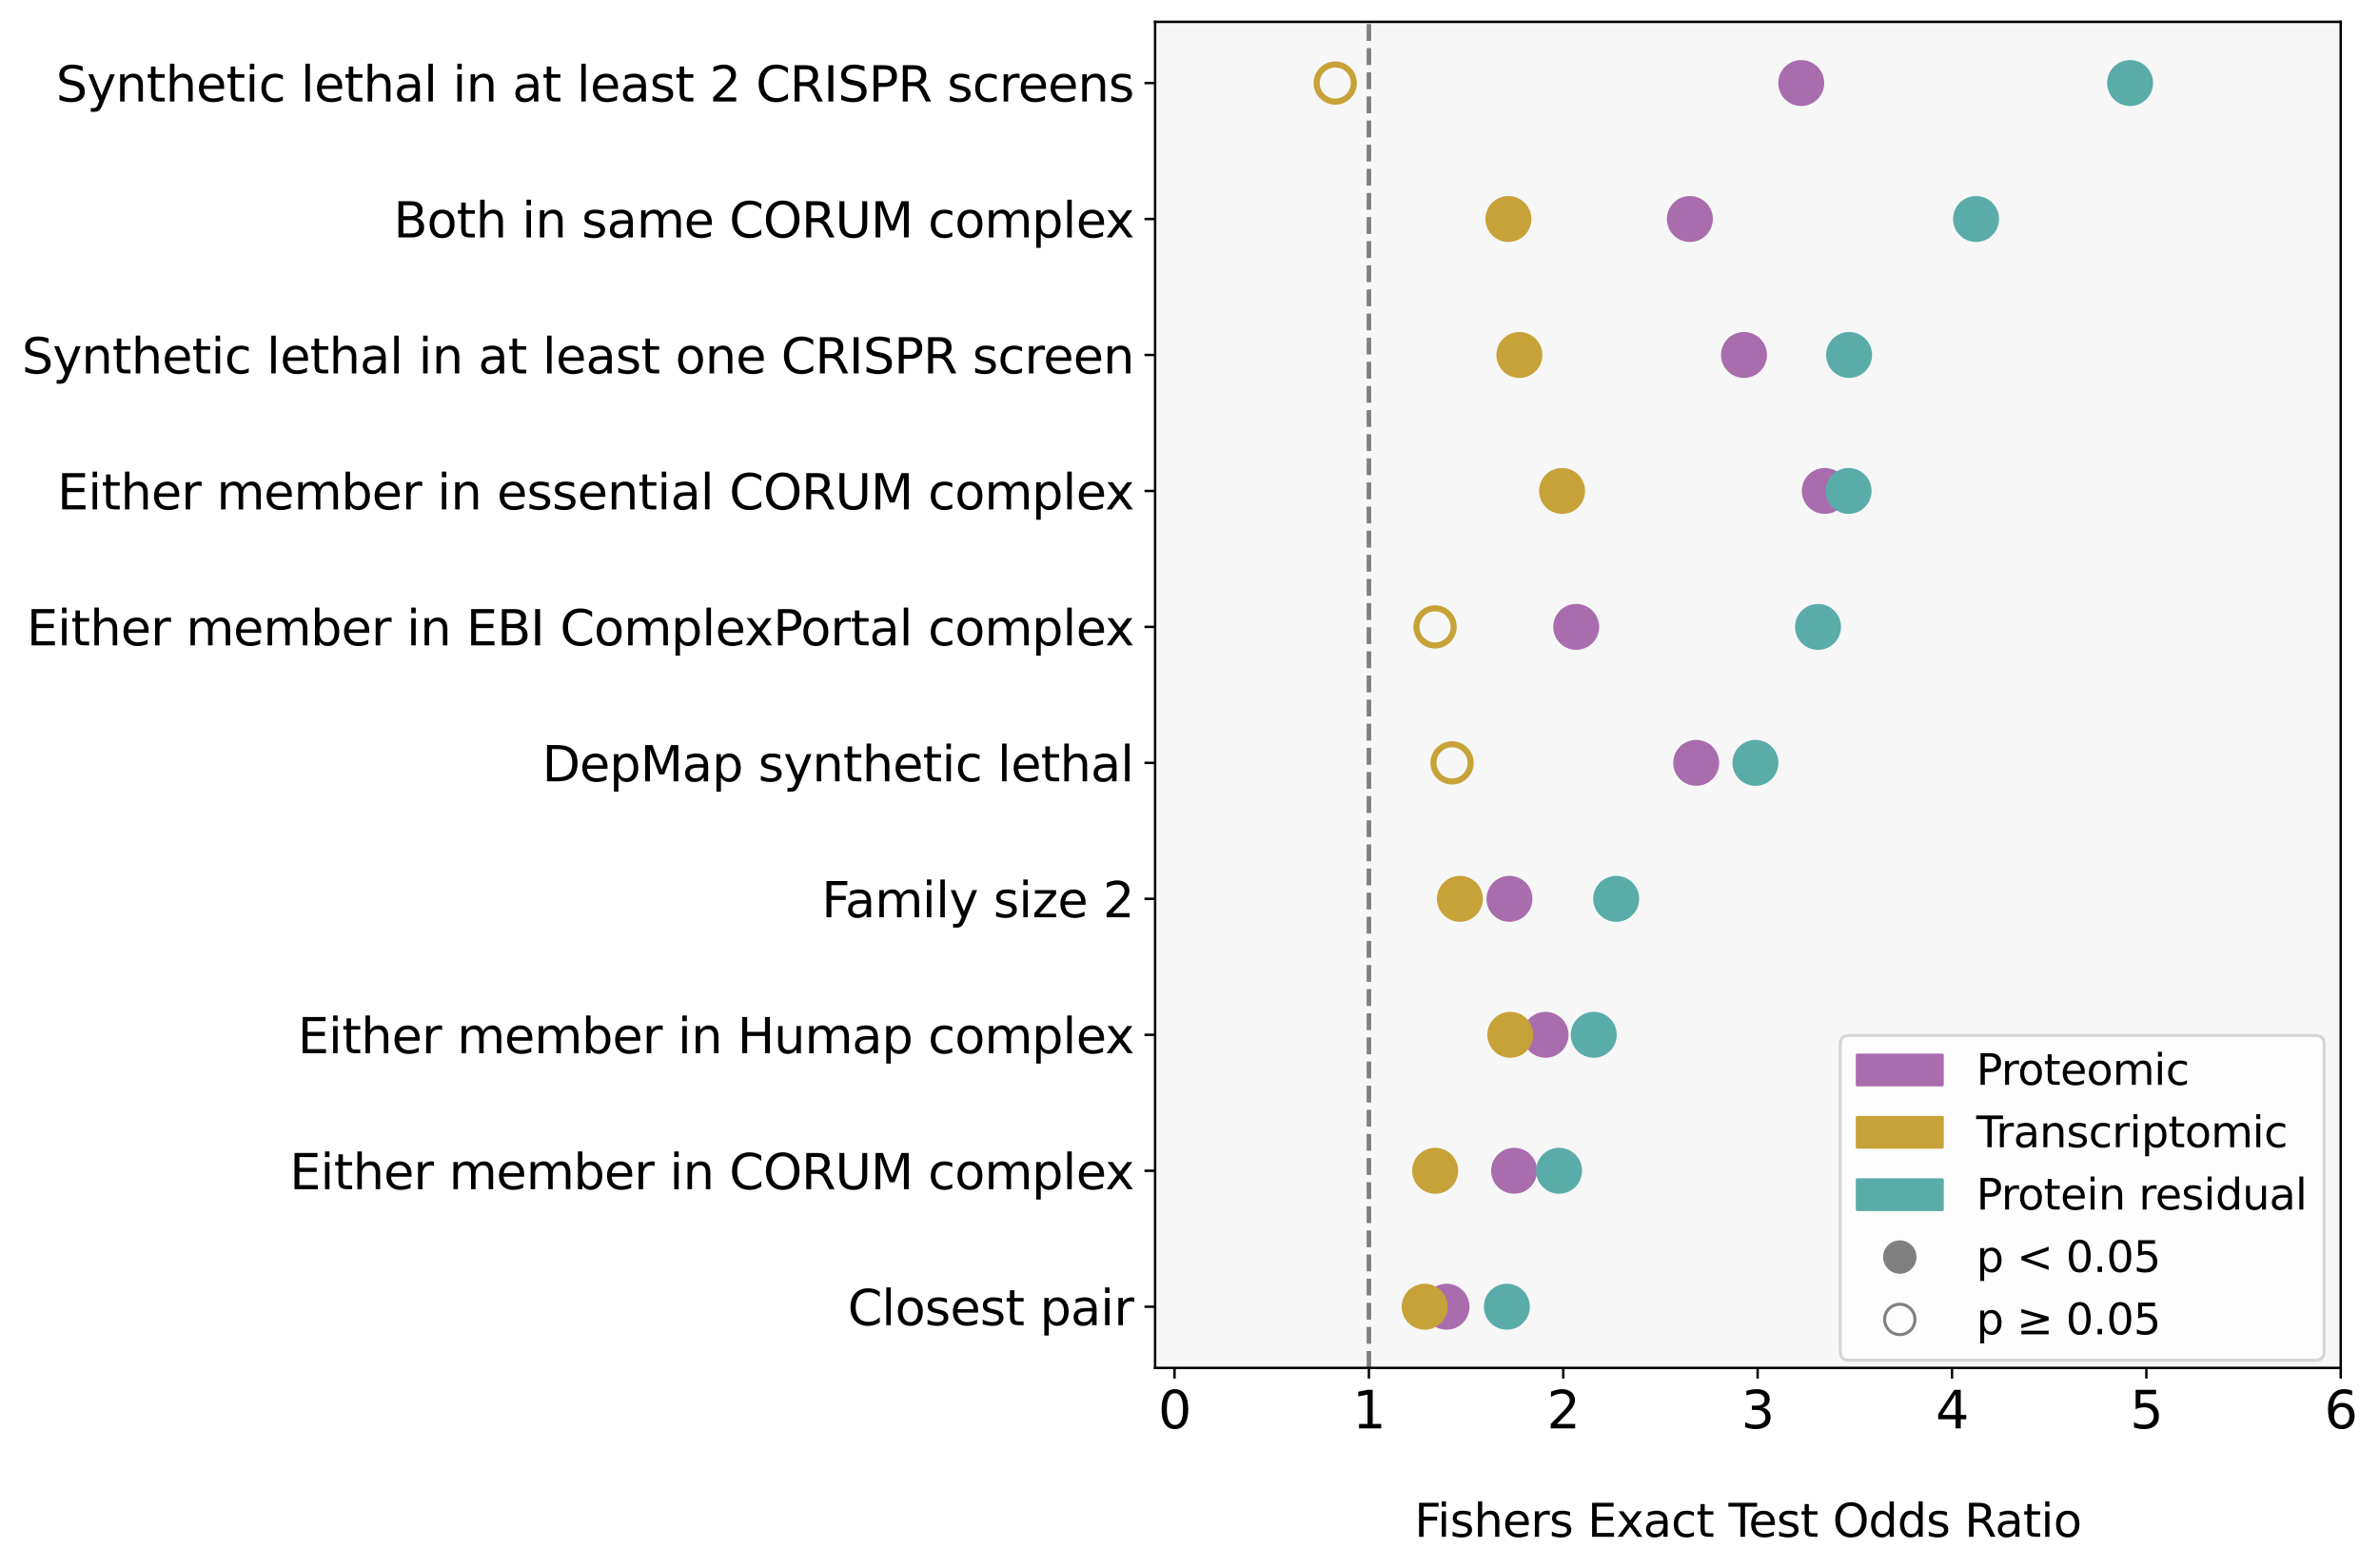 <?xml version="1.0" encoding="utf-8" standalone="no"?>
<!DOCTYPE svg PUBLIC "-//W3C//DTD SVG 1.1//EN"
  "http://www.w3.org/Graphics/SVG/1.1/DTD/svg11.dtd">
<svg xmlns:xlink="http://www.w3.org/1999/xlink" width="783.748pt" height="516.687pt" viewBox="0 0 783.748 516.687" xmlns="http://www.w3.org/2000/svg" version="1.1">
 <defs>
  <style type="text/css">*{stroke-linejoin: round; stroke-linecap: butt}</style>
 </defs>
 <g id="figure_1">
  <g id="patch_1">
   <path d="M 0 516.687 
L 783.748 516.687 
L 783.748 0 
L 0 0 
z
" style="fill: #ffffff"/>
  </g>
  <g id="axes_1">
   <g id="patch_2">
    <path d="M 380.54 450.72 
L 771.14 450.72 
L 771.14 7.2 
L 380.54 7.2 
z
" style="fill: #f7f7f7"/>
   </g>
   <g id="PathCollection_1"/>
   <g id="PathCollection_2">
    <defs>
     <path id="C0_0_5a45c4912d" d="M 0 6.124 
C 1.624 6.124 3.182 5.478 4.33 4.33 
C 5.478 3.182 6.124 1.624 6.124 -0 
C 6.124 -1.624 5.478 -3.182 4.33 -4.33 
C 3.182 -5.478 1.624 -6.124 0 -6.124 
C -1.624 -6.124 -3.182 -5.478 -4.33 -4.33 
C -5.478 -3.182 -6.124 -1.624 -6.124 0 
C -6.124 1.624 -5.478 3.182 -4.33 4.33 
C -3.182 5.478 -1.624 6.124 0 6.124 
z
"/>
    </defs>
    <g clip-path="url(#p6ce3431bc9)">
     <use xlink:href="#C0_0_5a45c4912d" x="478.372" y="251.36" style="fill: none; stroke: #c7a238; stroke-width: 2"/>
    </g>
    <g clip-path="url(#p6ce3431bc9)">
     <use xlink:href="#C0_0_5a45c4912d" x="472.769" y="206.56" style="fill: none; stroke: #c7a238; stroke-width: 2"/>
    </g>
    <g clip-path="url(#p6ce3431bc9)">
     <use xlink:href="#C0_0_5a45c4912d" x="439.894" y="27.36" style="fill: none; stroke: #c7a238; stroke-width: 2"/>
    </g>
   </g>
   <g id="PathCollection_3"/>
   <g id="matplotlib.axis_1">
    <g id="xtick_1">
     <g id="line2d_1">
      <defs>
       <path id="md5cf642de1" d="M 0 0 
L 0 3.5 
" style="stroke: #000000; stroke-width: 0.8"/>
      </defs>
      <g>
       <use xlink:href="#md5cf642de1" x="386.943" y="450.72" style="stroke: #000000; stroke-width: 0.8"/>
      </g>
     </g>
     <g id="text_1">
      <!-- 0 -->
      <g transform="translate(381.535 470.637) scale(0.17 -0.17)">
       <defs>
        <path id="DejaVuSans-30" d="M 2034 4250 
Q 1547 4250 1301 3770 
Q 1056 3291 1056 2328 
Q 1056 1369 1301 889 
Q 1547 409 2034 409 
Q 2525 409 2770 889 
Q 3016 1369 3016 2328 
Q 3016 3291 2770 3770 
Q 2525 4250 2034 4250 
z
M 2034 4750 
Q 2819 4750 3233 4129 
Q 3647 3509 3647 2328 
Q 3647 1150 3233 529 
Q 2819 -91 2034 -91 
Q 1250 -91 836 529 
Q 422 1150 422 2328 
Q 422 3509 836 4129 
Q 1250 4750 2034 4750 
z
" transform="scale(0.016)"/>
       </defs>
       <use xlink:href="#DejaVuSans-30"/>
      </g>
     </g>
    </g>
    <g id="xtick_2">
     <g id="line2d_2">
      <g>
       <use xlink:href="#md5cf642de1" x="450.976" y="450.72" style="stroke: #000000; stroke-width: 0.8"/>
      </g>
     </g>
     <g id="text_2">
      <!-- 1 -->
      <g transform="translate(445.568 470.637) scale(0.17 -0.17)">
       <defs>
        <path id="DejaVuSans-31" d="M 794 531 
L 1825 531 
L 1825 4091 
L 703 3866 
L 703 4441 
L 1819 4666 
L 2450 4666 
L 2450 531 
L 3481 531 
L 3481 0 
L 794 0 
L 794 531 
z
" transform="scale(0.016)"/>
       </defs>
       <use xlink:href="#DejaVuSans-31"/>
      </g>
     </g>
    </g>
    <g id="xtick_3">
     <g id="line2d_3">
      <g>
       <use xlink:href="#md5cf642de1" x="515.009" y="450.72" style="stroke: #000000; stroke-width: 0.8"/>
      </g>
     </g>
     <g id="text_3">
      <!-- 2 -->
      <g transform="translate(509.601 470.637) scale(0.17 -0.17)">
       <defs>
        <path id="DejaVuSans-32" d="M 1228 531 
L 3431 531 
L 3431 0 
L 469 0 
L 469 531 
Q 828 903 1448 1529 
Q 2069 2156 2228 2338 
Q 2531 2678 2651 2914 
Q 2772 3150 2772 3378 
Q 2772 3750 2511 3984 
Q 2250 4219 1831 4219 
Q 1534 4219 1204 4116 
Q 875 4013 500 3803 
L 500 4441 
Q 881 4594 1212 4672 
Q 1544 4750 1819 4750 
Q 2544 4750 2975 4387 
Q 3406 4025 3406 3419 
Q 3406 3131 3298 2873 
Q 3191 2616 2906 2266 
Q 2828 2175 2409 1742 
Q 1991 1309 1228 531 
z
" transform="scale(0.016)"/>
       </defs>
       <use xlink:href="#DejaVuSans-32"/>
      </g>
     </g>
    </g>
    <g id="xtick_4">
     <g id="line2d_4">
      <g>
       <use xlink:href="#md5cf642de1" x="579.042" y="450.72" style="stroke: #000000; stroke-width: 0.8"/>
      </g>
     </g>
     <g id="text_4">
      <!-- 3 -->
      <g transform="translate(573.634 470.637) scale(0.17 -0.17)">
       <defs>
        <path id="DejaVuSans-33" d="M 2597 2516 
Q 3050 2419 3304 2112 
Q 3559 1806 3559 1356 
Q 3559 666 3084 287 
Q 2609 -91 1734 -91 
Q 1441 -91 1130 -33 
Q 819 25 488 141 
L 488 750 
Q 750 597 1062 519 
Q 1375 441 1716 441 
Q 2309 441 2620 675 
Q 2931 909 2931 1356 
Q 2931 1769 2642 2001 
Q 2353 2234 1838 2234 
L 1294 2234 
L 1294 2753 
L 1863 2753 
Q 2328 2753 2575 2939 
Q 2822 3125 2822 3475 
Q 2822 3834 2567 4026 
Q 2313 4219 1838 4219 
Q 1578 4219 1281 4162 
Q 984 4106 628 3988 
L 628 4550 
Q 988 4650 1302 4700 
Q 1616 4750 1894 4750 
Q 2613 4750 3031 4423 
Q 3450 4097 3450 3541 
Q 3450 3153 3228 2886 
Q 3006 2619 2597 2516 
z
" transform="scale(0.016)"/>
       </defs>
       <use xlink:href="#DejaVuSans-33"/>
      </g>
     </g>
    </g>
    <g id="xtick_5">
     <g id="line2d_5">
      <g>
       <use xlink:href="#md5cf642de1" x="643.074" y="450.72" style="stroke: #000000; stroke-width: 0.8"/>
      </g>
     </g>
     <g id="text_5">
      <!-- 4 -->
      <g transform="translate(637.666 470.637) scale(0.17 -0.17)">
       <defs>
        <path id="DejaVuSans-34" d="M 2419 4116 
L 825 1625 
L 2419 1625 
L 2419 4116 
z
M 2253 4666 
L 3047 4666 
L 3047 1625 
L 3713 1625 
L 3713 1100 
L 3047 1100 
L 3047 0 
L 2419 0 
L 2419 1100 
L 313 1100 
L 313 1709 
L 2253 4666 
z
" transform="scale(0.016)"/>
       </defs>
       <use xlink:href="#DejaVuSans-34"/>
      </g>
     </g>
    </g>
    <g id="xtick_6">
     <g id="line2d_6">
      <g>
       <use xlink:href="#md5cf642de1" x="707.107" y="450.72" style="stroke: #000000; stroke-width: 0.8"/>
      </g>
     </g>
     <g id="text_6">
      <!-- 5 -->
      <g transform="translate(701.699 470.637) scale(0.17 -0.17)">
       <defs>
        <path id="DejaVuSans-35" d="M 691 4666 
L 3169 4666 
L 3169 4134 
L 1269 4134 
L 1269 2991 
Q 1406 3038 1543 3061 
Q 1681 3084 1819 3084 
Q 2600 3084 3056 2656 
Q 3513 2228 3513 1497 
Q 3513 744 3044 326 
Q 2575 -91 1722 -91 
Q 1428 -91 1123 -41 
Q 819 9 494 109 
L 494 744 
Q 775 591 1075 516 
Q 1375 441 1709 441 
Q 2250 441 2565 725 
Q 2881 1009 2881 1497 
Q 2881 1984 2565 2268 
Q 2250 2553 1709 2553 
Q 1456 2553 1204 2497 
Q 953 2441 691 2322 
L 691 4666 
z
" transform="scale(0.016)"/>
       </defs>
       <use xlink:href="#DejaVuSans-35"/>
      </g>
     </g>
    </g>
    <g id="xtick_7">
     <g id="line2d_7">
      <g>
       <use xlink:href="#md5cf642de1" x="771.14" y="450.72" style="stroke: #000000; stroke-width: 0.8"/>
      </g>
     </g>
     <g id="text_7">
      <!-- 6 -->
      <g transform="translate(765.732 470.637) scale(0.17 -0.17)">
       <defs>
        <path id="DejaVuSans-36" d="M 2113 2584 
Q 1688 2584 1439 2293 
Q 1191 2003 1191 1497 
Q 1191 994 1439 701 
Q 1688 409 2113 409 
Q 2538 409 2786 701 
Q 3034 994 3034 1497 
Q 3034 2003 2786 2293 
Q 2538 2584 2113 2584 
z
M 3366 4563 
L 3366 3988 
Q 3128 4100 2886 4159 
Q 2644 4219 2406 4219 
Q 1781 4219 1451 3797 
Q 1122 3375 1075 2522 
Q 1259 2794 1537 2939 
Q 1816 3084 2150 3084 
Q 2853 3084 3261 2657 
Q 3669 2231 3669 1497 
Q 3669 778 3244 343 
Q 2819 -91 2113 -91 
Q 1303 -91 875 529 
Q 447 1150 447 2328 
Q 447 3434 972 4092 
Q 1497 4750 2381 4750 
Q 2619 4750 2861 4703 
Q 3103 4656 3366 4563 
z
" transform="scale(0.016)"/>
       </defs>
       <use xlink:href="#DejaVuSans-36"/>
      </g>
     </g>
    </g>
    <g id="text_8">
     <!--  -->
     <g transform="translate(575.84 489.57) scale(0.15 -0.15)"/>
     <!-- Fishers Exact Test Odds Ratio -->
     <g transform="translate(465.995 506.367) scale(0.15 -0.15)">
      <defs>
       <path id="DejaVuSans-46" d="M 628 4666 
L 3309 4666 
L 3309 4134 
L 1259 4134 
L 1259 2759 
L 3109 2759 
L 3109 2228 
L 1259 2228 
L 1259 0 
L 628 0 
L 628 4666 
z
" transform="scale(0.016)"/>
       <path id="DejaVuSans-69" d="M 603 3500 
L 1178 3500 
L 1178 0 
L 603 0 
L 603 3500 
z
M 603 4863 
L 1178 4863 
L 1178 4134 
L 603 4134 
L 603 4863 
z
" transform="scale(0.016)"/>
       <path id="DejaVuSans-73" d="M 2834 3397 
L 2834 2853 
Q 2591 2978 2328 3040 
Q 2066 3103 1784 3103 
Q 1356 3103 1142 2972 
Q 928 2841 928 2578 
Q 928 2378 1081 2264 
Q 1234 2150 1697 2047 
L 1894 2003 
Q 2506 1872 2764 1633 
Q 3022 1394 3022 966 
Q 3022 478 2636 193 
Q 2250 -91 1575 -91 
Q 1294 -91 989 -36 
Q 684 19 347 128 
L 347 722 
Q 666 556 975 473 
Q 1284 391 1588 391 
Q 1994 391 2212 530 
Q 2431 669 2431 922 
Q 2431 1156 2273 1281 
Q 2116 1406 1581 1522 
L 1381 1569 
Q 847 1681 609 1914 
Q 372 2147 372 2553 
Q 372 3047 722 3315 
Q 1072 3584 1716 3584 
Q 2034 3584 2315 3537 
Q 2597 3491 2834 3397 
z
" transform="scale(0.016)"/>
       <path id="DejaVuSans-68" d="M 3513 2113 
L 3513 0 
L 2938 0 
L 2938 2094 
Q 2938 2591 2744 2837 
Q 2550 3084 2163 3084 
Q 1697 3084 1428 2787 
Q 1159 2491 1159 1978 
L 1159 0 
L 581 0 
L 581 4863 
L 1159 4863 
L 1159 2956 
Q 1366 3272 1645 3428 
Q 1925 3584 2291 3584 
Q 2894 3584 3203 3211 
Q 3513 2838 3513 2113 
z
" transform="scale(0.016)"/>
       <path id="DejaVuSans-65" d="M 3597 1894 
L 3597 1613 
L 953 1613 
Q 991 1019 1311 708 
Q 1631 397 2203 397 
Q 2534 397 2845 478 
Q 3156 559 3463 722 
L 3463 178 
Q 3153 47 2828 -22 
Q 2503 -91 2169 -91 
Q 1331 -91 842 396 
Q 353 884 353 1716 
Q 353 2575 817 3079 
Q 1281 3584 2069 3584 
Q 2775 3584 3186 3129 
Q 3597 2675 3597 1894 
z
M 3022 2063 
Q 3016 2534 2758 2815 
Q 2500 3097 2075 3097 
Q 1594 3097 1305 2825 
Q 1016 2553 972 2059 
L 3022 2063 
z
" transform="scale(0.016)"/>
       <path id="DejaVuSans-72" d="M 2631 2963 
Q 2534 3019 2420 3045 
Q 2306 3072 2169 3072 
Q 1681 3072 1420 2755 
Q 1159 2438 1159 1844 
L 1159 0 
L 581 0 
L 581 3500 
L 1159 3500 
L 1159 2956 
Q 1341 3275 1631 3429 
Q 1922 3584 2338 3584 
Q 2397 3584 2469 3576 
Q 2541 3569 2628 3553 
L 2631 2963 
z
" transform="scale(0.016)"/>
       <path id="DejaVuSans-20" transform="scale(0.016)"/>
       <path id="DejaVuSans-45" d="M 628 4666 
L 3578 4666 
L 3578 4134 
L 1259 4134 
L 1259 2753 
L 3481 2753 
L 3481 2222 
L 1259 2222 
L 1259 531 
L 3634 531 
L 3634 0 
L 628 0 
L 628 4666 
z
" transform="scale(0.016)"/>
       <path id="DejaVuSans-78" d="M 3513 3500 
L 2247 1797 
L 3578 0 
L 2900 0 
L 1881 1375 
L 863 0 
L 184 0 
L 1544 1831 
L 300 3500 
L 978 3500 
L 1906 2253 
L 2834 3500 
L 3513 3500 
z
" transform="scale(0.016)"/>
       <path id="DejaVuSans-61" d="M 2194 1759 
Q 1497 1759 1228 1600 
Q 959 1441 959 1056 
Q 959 750 1161 570 
Q 1363 391 1709 391 
Q 2188 391 2477 730 
Q 2766 1069 2766 1631 
L 2766 1759 
L 2194 1759 
z
M 3341 1997 
L 3341 0 
L 2766 0 
L 2766 531 
Q 2569 213 2275 61 
Q 1981 -91 1556 -91 
Q 1019 -91 701 211 
Q 384 513 384 1019 
Q 384 1609 779 1909 
Q 1175 2209 1959 2209 
L 2766 2209 
L 2766 2266 
Q 2766 2663 2505 2880 
Q 2244 3097 1772 3097 
Q 1472 3097 1187 3025 
Q 903 2953 641 2809 
L 641 3341 
Q 956 3463 1253 3523 
Q 1550 3584 1831 3584 
Q 2591 3584 2966 3190 
Q 3341 2797 3341 1997 
z
" transform="scale(0.016)"/>
       <path id="DejaVuSans-63" d="M 3122 3366 
L 3122 2828 
Q 2878 2963 2633 3030 
Q 2388 3097 2138 3097 
Q 1578 3097 1268 2742 
Q 959 2388 959 1747 
Q 959 1106 1268 751 
Q 1578 397 2138 397 
Q 2388 397 2633 464 
Q 2878 531 3122 666 
L 3122 134 
Q 2881 22 2623 -34 
Q 2366 -91 2075 -91 
Q 1284 -91 818 406 
Q 353 903 353 1747 
Q 353 2603 823 3093 
Q 1294 3584 2113 3584 
Q 2378 3584 2631 3529 
Q 2884 3475 3122 3366 
z
" transform="scale(0.016)"/>
       <path id="DejaVuSans-74" d="M 1172 4494 
L 1172 3500 
L 2356 3500 
L 2356 3053 
L 1172 3053 
L 1172 1153 
Q 1172 725 1289 603 
Q 1406 481 1766 481 
L 2356 481 
L 2356 0 
L 1766 0 
Q 1100 0 847 248 
Q 594 497 594 1153 
L 594 3053 
L 172 3053 
L 172 3500 
L 594 3500 
L 594 4494 
L 1172 4494 
z
" transform="scale(0.016)"/>
       <path id="DejaVuSans-54" d="M -19 4666 
L 3928 4666 
L 3928 4134 
L 2272 4134 
L 2272 0 
L 1638 0 
L 1638 4134 
L -19 4134 
L -19 4666 
z
" transform="scale(0.016)"/>
       <path id="DejaVuSans-4f" d="M 2522 4238 
Q 1834 4238 1429 3725 
Q 1025 3213 1025 2328 
Q 1025 1447 1429 934 
Q 1834 422 2522 422 
Q 3209 422 3611 934 
Q 4013 1447 4013 2328 
Q 4013 3213 3611 3725 
Q 3209 4238 2522 4238 
z
M 2522 4750 
Q 3503 4750 4090 4092 
Q 4678 3434 4678 2328 
Q 4678 1225 4090 567 
Q 3503 -91 2522 -91 
Q 1538 -91 948 565 
Q 359 1222 359 2328 
Q 359 3434 948 4092 
Q 1538 4750 2522 4750 
z
" transform="scale(0.016)"/>
       <path id="DejaVuSans-64" d="M 2906 2969 
L 2906 4863 
L 3481 4863 
L 3481 0 
L 2906 0 
L 2906 525 
Q 2725 213 2448 61 
Q 2172 -91 1784 -91 
Q 1150 -91 751 415 
Q 353 922 353 1747 
Q 353 2572 751 3078 
Q 1150 3584 1784 3584 
Q 2172 3584 2448 3432 
Q 2725 3281 2906 2969 
z
M 947 1747 
Q 947 1113 1208 752 
Q 1469 391 1925 391 
Q 2381 391 2643 752 
Q 2906 1113 2906 1747 
Q 2906 2381 2643 2742 
Q 2381 3103 1925 3103 
Q 1469 3103 1208 2742 
Q 947 2381 947 1747 
z
" transform="scale(0.016)"/>
       <path id="DejaVuSans-52" d="M 2841 2188 
Q 3044 2119 3236 1894 
Q 3428 1669 3622 1275 
L 4263 0 
L 3584 0 
L 2988 1197 
Q 2756 1666 2539 1819 
Q 2322 1972 1947 1972 
L 1259 1972 
L 1259 0 
L 628 0 
L 628 4666 
L 2053 4666 
Q 2853 4666 3247 4331 
Q 3641 3997 3641 3322 
Q 3641 2881 3436 2590 
Q 3231 2300 2841 2188 
z
M 1259 4147 
L 1259 2491 
L 2053 2491 
Q 2509 2491 2742 2702 
Q 2975 2913 2975 3322 
Q 2975 3731 2742 3939 
Q 2509 4147 2053 4147 
L 1259 4147 
z
" transform="scale(0.016)"/>
       <path id="DejaVuSans-6f" d="M 1959 3097 
Q 1497 3097 1228 2736 
Q 959 2375 959 1747 
Q 959 1119 1226 758 
Q 1494 397 1959 397 
Q 2419 397 2687 759 
Q 2956 1122 2956 1747 
Q 2956 2369 2687 2733 
Q 2419 3097 1959 3097 
z
M 1959 3584 
Q 2709 3584 3137 3096 
Q 3566 2609 3566 1747 
Q 3566 888 3137 398 
Q 2709 -91 1959 -91 
Q 1206 -91 779 398 
Q 353 888 353 1747 
Q 353 2609 779 3096 
Q 1206 3584 1959 3584 
z
" transform="scale(0.016)"/>
      </defs>
      <use xlink:href="#DejaVuSans-46"/>
      <use xlink:href="#DejaVuSans-69" x="50.27"/>
      <use xlink:href="#DejaVuSans-73" x="78.053"/>
      <use xlink:href="#DejaVuSans-68" x="130.152"/>
      <use xlink:href="#DejaVuSans-65" x="193.531"/>
      <use xlink:href="#DejaVuSans-72" x="255.055"/>
      <use xlink:href="#DejaVuSans-73" x="296.168"/>
      <use xlink:href="#DejaVuSans-20" x="348.268"/>
      <use xlink:href="#DejaVuSans-45" x="380.055"/>
      <use xlink:href="#DejaVuSans-78" x="443.238"/>
      <use xlink:href="#DejaVuSans-61" x="502.418"/>
      <use xlink:href="#DejaVuSans-63" x="563.697"/>
      <use xlink:href="#DejaVuSans-74" x="618.678"/>
      <use xlink:href="#DejaVuSans-20" x="657.887"/>
      <use xlink:href="#DejaVuSans-54" x="689.674"/>
      <use xlink:href="#DejaVuSans-65" x="733.758"/>
      <use xlink:href="#DejaVuSans-73" x="795.281"/>
      <use xlink:href="#DejaVuSans-74" x="847.381"/>
      <use xlink:href="#DejaVuSans-20" x="886.59"/>
      <use xlink:href="#DejaVuSans-4f" x="918.377"/>
      <use xlink:href="#DejaVuSans-64" x="997.088"/>
      <use xlink:href="#DejaVuSans-64" x="1060.564"/>
      <use xlink:href="#DejaVuSans-73" x="1124.041"/>
      <use xlink:href="#DejaVuSans-20" x="1176.141"/>
      <use xlink:href="#DejaVuSans-52" x="1207.928"/>
      <use xlink:href="#DejaVuSans-61" x="1275.16"/>
      <use xlink:href="#DejaVuSans-74" x="1336.439"/>
      <use xlink:href="#DejaVuSans-69" x="1375.648"/>
      <use xlink:href="#DejaVuSans-6f" x="1403.432"/>
     </g>
    </g>
   </g>
   <g id="matplotlib.axis_2">
    <g id="ytick_1">
     <g id="line2d_8">
      <defs>
       <path id="md75462fbf9" d="M 0 0 
L -3.5 0 
" style="stroke: #000000; stroke-width: 0.8"/>
      </defs>
      <g>
       <use xlink:href="#md75462fbf9" x="380.54" y="430.56" style="stroke: #000000; stroke-width: 0.8"/>
      </g>
     </g>
     <g id="text_9">
      <!-- Closest pair -->
      <g transform="translate(279.275 436.639) scale(0.16 -0.16)">
       <defs>
        <path id="DejaVuSans-43" d="M 4122 4306 
L 4122 3641 
Q 3803 3938 3442 4084 
Q 3081 4231 2675 4231 
Q 1875 4231 1450 3742 
Q 1025 3253 1025 2328 
Q 1025 1406 1450 917 
Q 1875 428 2675 428 
Q 3081 428 3442 575 
Q 3803 722 4122 1019 
L 4122 359 
Q 3791 134 3420 21 
Q 3050 -91 2638 -91 
Q 1578 -91 968 557 
Q 359 1206 359 2328 
Q 359 3453 968 4101 
Q 1578 4750 2638 4750 
Q 3056 4750 3426 4639 
Q 3797 4528 4122 4306 
z
" transform="scale(0.016)"/>
        <path id="DejaVuSans-6c" d="M 603 4863 
L 1178 4863 
L 1178 0 
L 603 0 
L 603 4863 
z
" transform="scale(0.016)"/>
        <path id="DejaVuSans-70" d="M 1159 525 
L 1159 -1331 
L 581 -1331 
L 581 3500 
L 1159 3500 
L 1159 2969 
Q 1341 3281 1617 3432 
Q 1894 3584 2278 3584 
Q 2916 3584 3314 3078 
Q 3713 2572 3713 1747 
Q 3713 922 3314 415 
Q 2916 -91 2278 -91 
Q 1894 -91 1617 61 
Q 1341 213 1159 525 
z
M 3116 1747 
Q 3116 2381 2855 2742 
Q 2594 3103 2138 3103 
Q 1681 3103 1420 2742 
Q 1159 2381 1159 1747 
Q 1159 1113 1420 752 
Q 1681 391 2138 391 
Q 2594 391 2855 752 
Q 3116 1113 3116 1747 
z
" transform="scale(0.016)"/>
       </defs>
       <use xlink:href="#DejaVuSans-43"/>
       <use xlink:href="#DejaVuSans-6c" x="69.824"/>
       <use xlink:href="#DejaVuSans-6f" x="97.607"/>
       <use xlink:href="#DejaVuSans-73" x="158.789"/>
       <use xlink:href="#DejaVuSans-65" x="210.889"/>
       <use xlink:href="#DejaVuSans-73" x="272.412"/>
       <use xlink:href="#DejaVuSans-74" x="324.512"/>
       <use xlink:href="#DejaVuSans-20" x="363.721"/>
       <use xlink:href="#DejaVuSans-70" x="395.508"/>
       <use xlink:href="#DejaVuSans-61" x="458.984"/>
       <use xlink:href="#DejaVuSans-69" x="520.264"/>
       <use xlink:href="#DejaVuSans-72" x="548.047"/>
      </g>
     </g>
    </g>
    <g id="ytick_2">
     <g id="line2d_9">
      <g>
       <use xlink:href="#md75462fbf9" x="380.54" y="385.76" style="stroke: #000000; stroke-width: 0.8"/>
      </g>
     </g>
     <g id="text_10">
      <!-- Either member in CORUM complex -->
      <g transform="translate(95.42 391.839) scale(0.16 -0.16)">
       <defs>
        <path id="DejaVuSans-6d" d="M 3328 2828 
Q 3544 3216 3844 3400 
Q 4144 3584 4550 3584 
Q 5097 3584 5394 3201 
Q 5691 2819 5691 2113 
L 5691 0 
L 5113 0 
L 5113 2094 
Q 5113 2597 4934 2840 
Q 4756 3084 4391 3084 
Q 3944 3084 3684 2787 
Q 3425 2491 3425 1978 
L 3425 0 
L 2847 0 
L 2847 2094 
Q 2847 2600 2669 2842 
Q 2491 3084 2119 3084 
Q 1678 3084 1418 2786 
Q 1159 2488 1159 1978 
L 1159 0 
L 581 0 
L 581 3500 
L 1159 3500 
L 1159 2956 
Q 1356 3278 1631 3431 
Q 1906 3584 2284 3584 
Q 2666 3584 2933 3390 
Q 3200 3197 3328 2828 
z
" transform="scale(0.016)"/>
        <path id="DejaVuSans-62" d="M 3116 1747 
Q 3116 2381 2855 2742 
Q 2594 3103 2138 3103 
Q 1681 3103 1420 2742 
Q 1159 2381 1159 1747 
Q 1159 1113 1420 752 
Q 1681 391 2138 391 
Q 2594 391 2855 752 
Q 3116 1113 3116 1747 
z
M 1159 2969 
Q 1341 3281 1617 3432 
Q 1894 3584 2278 3584 
Q 2916 3584 3314 3078 
Q 3713 2572 3713 1747 
Q 3713 922 3314 415 
Q 2916 -91 2278 -91 
Q 1894 -91 1617 61 
Q 1341 213 1159 525 
L 1159 0 
L 581 0 
L 581 4863 
L 1159 4863 
L 1159 2969 
z
" transform="scale(0.016)"/>
        <path id="DejaVuSans-6e" d="M 3513 2113 
L 3513 0 
L 2938 0 
L 2938 2094 
Q 2938 2591 2744 2837 
Q 2550 3084 2163 3084 
Q 1697 3084 1428 2787 
Q 1159 2491 1159 1978 
L 1159 0 
L 581 0 
L 581 3500 
L 1159 3500 
L 1159 2956 
Q 1366 3272 1645 3428 
Q 1925 3584 2291 3584 
Q 2894 3584 3203 3211 
Q 3513 2838 3513 2113 
z
" transform="scale(0.016)"/>
        <path id="DejaVuSans-55" d="M 556 4666 
L 1191 4666 
L 1191 1831 
Q 1191 1081 1462 751 
Q 1734 422 2344 422 
Q 2950 422 3222 751 
Q 3494 1081 3494 1831 
L 3494 4666 
L 4128 4666 
L 4128 1753 
Q 4128 841 3676 375 
Q 3225 -91 2344 -91 
Q 1459 -91 1007 375 
Q 556 841 556 1753 
L 556 4666 
z
" transform="scale(0.016)"/>
        <path id="DejaVuSans-4d" d="M 628 4666 
L 1569 4666 
L 2759 1491 
L 3956 4666 
L 4897 4666 
L 4897 0 
L 4281 0 
L 4281 4097 
L 3078 897 
L 2444 897 
L 1241 4097 
L 1241 0 
L 628 0 
L 628 4666 
z
" transform="scale(0.016)"/>
       </defs>
       <use xlink:href="#DejaVuSans-45"/>
       <use xlink:href="#DejaVuSans-69" x="63.184"/>
       <use xlink:href="#DejaVuSans-74" x="90.967"/>
       <use xlink:href="#DejaVuSans-68" x="130.176"/>
       <use xlink:href="#DejaVuSans-65" x="193.555"/>
       <use xlink:href="#DejaVuSans-72" x="255.078"/>
       <use xlink:href="#DejaVuSans-20" x="296.191"/>
       <use xlink:href="#DejaVuSans-6d" x="327.979"/>
       <use xlink:href="#DejaVuSans-65" x="425.391"/>
       <use xlink:href="#DejaVuSans-6d" x="486.914"/>
       <use xlink:href="#DejaVuSans-62" x="584.326"/>
       <use xlink:href="#DejaVuSans-65" x="647.803"/>
       <use xlink:href="#DejaVuSans-72" x="709.326"/>
       <use xlink:href="#DejaVuSans-20" x="750.439"/>
       <use xlink:href="#DejaVuSans-69" x="782.227"/>
       <use xlink:href="#DejaVuSans-6e" x="810.01"/>
       <use xlink:href="#DejaVuSans-20" x="873.389"/>
       <use xlink:href="#DejaVuSans-43" x="905.176"/>
       <use xlink:href="#DejaVuSans-4f" x="975"/>
       <use xlink:href="#DejaVuSans-52" x="1053.711"/>
       <use xlink:href="#DejaVuSans-55" x="1123.193"/>
       <use xlink:href="#DejaVuSans-4d" x="1196.387"/>
       <use xlink:href="#DejaVuSans-20" x="1282.666"/>
       <use xlink:href="#DejaVuSans-63" x="1314.453"/>
       <use xlink:href="#DejaVuSans-6f" x="1369.434"/>
       <use xlink:href="#DejaVuSans-6d" x="1430.615"/>
       <use xlink:href="#DejaVuSans-70" x="1528.027"/>
       <use xlink:href="#DejaVuSans-6c" x="1591.504"/>
       <use xlink:href="#DejaVuSans-65" x="1619.287"/>
       <use xlink:href="#DejaVuSans-78" x="1679.061"/>
      </g>
     </g>
    </g>
    <g id="ytick_3">
     <g id="line2d_10">
      <g>
       <use xlink:href="#md75462fbf9" x="380.54" y="340.96" style="stroke: #000000; stroke-width: 0.8"/>
      </g>
     </g>
     <g id="text_11">
      <!-- Either member in Humap complex -->
      <g transform="translate(98.1 347.039) scale(0.16 -0.16)">
       <defs>
        <path id="DejaVuSans-48" d="M 628 4666 
L 1259 4666 
L 1259 2753 
L 3553 2753 
L 3553 4666 
L 4184 4666 
L 4184 0 
L 3553 0 
L 3553 2222 
L 1259 2222 
L 1259 0 
L 628 0 
L 628 4666 
z
" transform="scale(0.016)"/>
        <path id="DejaVuSans-75" d="M 544 1381 
L 544 3500 
L 1119 3500 
L 1119 1403 
Q 1119 906 1312 657 
Q 1506 409 1894 409 
Q 2359 409 2629 706 
Q 2900 1003 2900 1516 
L 2900 3500 
L 3475 3500 
L 3475 0 
L 2900 0 
L 2900 538 
Q 2691 219 2414 64 
Q 2138 -91 1772 -91 
Q 1169 -91 856 284 
Q 544 659 544 1381 
z
M 1991 3584 
L 1991 3584 
z
" transform="scale(0.016)"/>
       </defs>
       <use xlink:href="#DejaVuSans-45"/>
       <use xlink:href="#DejaVuSans-69" x="63.184"/>
       <use xlink:href="#DejaVuSans-74" x="90.967"/>
       <use xlink:href="#DejaVuSans-68" x="130.176"/>
       <use xlink:href="#DejaVuSans-65" x="193.555"/>
       <use xlink:href="#DejaVuSans-72" x="255.078"/>
       <use xlink:href="#DejaVuSans-20" x="296.191"/>
       <use xlink:href="#DejaVuSans-6d" x="327.979"/>
       <use xlink:href="#DejaVuSans-65" x="425.391"/>
       <use xlink:href="#DejaVuSans-6d" x="486.914"/>
       <use xlink:href="#DejaVuSans-62" x="584.326"/>
       <use xlink:href="#DejaVuSans-65" x="647.803"/>
       <use xlink:href="#DejaVuSans-72" x="709.326"/>
       <use xlink:href="#DejaVuSans-20" x="750.439"/>
       <use xlink:href="#DejaVuSans-69" x="782.227"/>
       <use xlink:href="#DejaVuSans-6e" x="810.01"/>
       <use xlink:href="#DejaVuSans-20" x="873.389"/>
       <use xlink:href="#DejaVuSans-48" x="905.176"/>
       <use xlink:href="#DejaVuSans-75" x="980.371"/>
       <use xlink:href="#DejaVuSans-6d" x="1043.75"/>
       <use xlink:href="#DejaVuSans-61" x="1141.162"/>
       <use xlink:href="#DejaVuSans-70" x="1202.441"/>
       <use xlink:href="#DejaVuSans-20" x="1265.918"/>
       <use xlink:href="#DejaVuSans-63" x="1297.705"/>
       <use xlink:href="#DejaVuSans-6f" x="1352.686"/>
       <use xlink:href="#DejaVuSans-6d" x="1413.867"/>
       <use xlink:href="#DejaVuSans-70" x="1511.279"/>
       <use xlink:href="#DejaVuSans-6c" x="1574.756"/>
       <use xlink:href="#DejaVuSans-65" x="1602.539"/>
       <use xlink:href="#DejaVuSans-78" x="1662.312"/>
      </g>
     </g>
    </g>
    <g id="ytick_4">
     <g id="line2d_11">
      <g>
       <use xlink:href="#md75462fbf9" x="380.54" y="296.16" style="stroke: #000000; stroke-width: 0.8"/>
      </g>
     </g>
     <g id="text_12">
      <!-- Family size 2 -->
      <g transform="translate(270.675 302.239) scale(0.16 -0.16)">
       <defs>
        <path id="DejaVuSans-79" d="M 2059 -325 
Q 1816 -950 1584 -1140 
Q 1353 -1331 966 -1331 
L 506 -1331 
L 506 -850 
L 844 -850 
Q 1081 -850 1212 -737 
Q 1344 -625 1503 -206 
L 1606 56 
L 191 3500 
L 800 3500 
L 1894 763 
L 2988 3500 
L 3597 3500 
L 2059 -325 
z
" transform="scale(0.016)"/>
        <path id="DejaVuSans-7a" d="M 353 3500 
L 3084 3500 
L 3084 2975 
L 922 459 
L 3084 459 
L 3084 0 
L 275 0 
L 275 525 
L 2438 3041 
L 353 3041 
L 353 3500 
z
" transform="scale(0.016)"/>
       </defs>
       <use xlink:href="#DejaVuSans-46"/>
       <use xlink:href="#DejaVuSans-61" x="48.395"/>
       <use xlink:href="#DejaVuSans-6d" x="109.674"/>
       <use xlink:href="#DejaVuSans-69" x="207.086"/>
       <use xlink:href="#DejaVuSans-6c" x="234.869"/>
       <use xlink:href="#DejaVuSans-79" x="262.652"/>
       <use xlink:href="#DejaVuSans-20" x="321.832"/>
       <use xlink:href="#DejaVuSans-73" x="353.619"/>
       <use xlink:href="#DejaVuSans-69" x="405.719"/>
       <use xlink:href="#DejaVuSans-7a" x="433.502"/>
       <use xlink:href="#DejaVuSans-65" x="485.992"/>
       <use xlink:href="#DejaVuSans-20" x="547.516"/>
       <use xlink:href="#DejaVuSans-32" x="579.303"/>
      </g>
     </g>
    </g>
    <g id="ytick_5">
     <g id="line2d_12">
      <g>
       <use xlink:href="#md75462fbf9" x="380.54" y="251.36" style="stroke: #000000; stroke-width: 0.8"/>
      </g>
     </g>
     <g id="text_13">
      <!-- DepMap synthetic lethal -->
      <g transform="translate(178.61 257.439) scale(0.16 -0.16)">
       <defs>
        <path id="DejaVuSans-44" d="M 1259 4147 
L 1259 519 
L 2022 519 
Q 2988 519 3436 956 
Q 3884 1394 3884 2338 
Q 3884 3275 3436 3711 
Q 2988 4147 2022 4147 
L 1259 4147 
z
M 628 4666 
L 1925 4666 
Q 3281 4666 3915 4102 
Q 4550 3538 4550 2338 
Q 4550 1131 3912 565 
Q 3275 0 1925 0 
L 628 0 
L 628 4666 
z
" transform="scale(0.016)"/>
       </defs>
       <use xlink:href="#DejaVuSans-44"/>
       <use xlink:href="#DejaVuSans-65" x="77.002"/>
       <use xlink:href="#DejaVuSans-70" x="138.525"/>
       <use xlink:href="#DejaVuSans-4d" x="202.002"/>
       <use xlink:href="#DejaVuSans-61" x="288.281"/>
       <use xlink:href="#DejaVuSans-70" x="349.561"/>
       <use xlink:href="#DejaVuSans-20" x="413.037"/>
       <use xlink:href="#DejaVuSans-73" x="444.824"/>
       <use xlink:href="#DejaVuSans-79" x="496.924"/>
       <use xlink:href="#DejaVuSans-6e" x="556.104"/>
       <use xlink:href="#DejaVuSans-74" x="619.482"/>
       <use xlink:href="#DejaVuSans-68" x="658.691"/>
       <use xlink:href="#DejaVuSans-65" x="722.07"/>
       <use xlink:href="#DejaVuSans-74" x="783.594"/>
       <use xlink:href="#DejaVuSans-69" x="822.803"/>
       <use xlink:href="#DejaVuSans-63" x="850.586"/>
       <use xlink:href="#DejaVuSans-20" x="905.566"/>
       <use xlink:href="#DejaVuSans-6c" x="937.354"/>
       <use xlink:href="#DejaVuSans-65" x="965.137"/>
       <use xlink:href="#DejaVuSans-74" x="1026.66"/>
       <use xlink:href="#DejaVuSans-68" x="1065.869"/>
       <use xlink:href="#DejaVuSans-61" x="1129.248"/>
       <use xlink:href="#DejaVuSans-6c" x="1190.527"/>
      </g>
     </g>
    </g>
    <g id="ytick_6">
     <g id="line2d_13">
      <g>
       <use xlink:href="#md75462fbf9" x="380.54" y="206.56" style="stroke: #000000; stroke-width: 0.8"/>
      </g>
     </g>
     <g id="text_14">
      <!-- Either member in EBI ComplexPortal complex -->
      <g transform="translate(8.785 212.639) scale(0.16 -0.16)">
       <defs>
        <path id="DejaVuSans-42" d="M 1259 2228 
L 1259 519 
L 2272 519 
Q 2781 519 3026 730 
Q 3272 941 3272 1375 
Q 3272 1813 3026 2020 
Q 2781 2228 2272 2228 
L 1259 2228 
z
M 1259 4147 
L 1259 2741 
L 2194 2741 
Q 2656 2741 2882 2914 
Q 3109 3088 3109 3444 
Q 3109 3797 2882 3972 
Q 2656 4147 2194 4147 
L 1259 4147 
z
M 628 4666 
L 2241 4666 
Q 2963 4666 3353 4366 
Q 3744 4066 3744 3513 
Q 3744 3084 3544 2831 
Q 3344 2578 2956 2516 
Q 3422 2416 3680 2098 
Q 3938 1781 3938 1306 
Q 3938 681 3513 340 
Q 3088 0 2303 0 
L 628 0 
L 628 4666 
z
" transform="scale(0.016)"/>
        <path id="DejaVuSans-49" d="M 628 4666 
L 1259 4666 
L 1259 0 
L 628 0 
L 628 4666 
z
" transform="scale(0.016)"/>
        <path id="DejaVuSans-50" d="M 1259 4147 
L 1259 2394 
L 2053 2394 
Q 2494 2394 2734 2622 
Q 2975 2850 2975 3272 
Q 2975 3691 2734 3919 
Q 2494 4147 2053 4147 
L 1259 4147 
z
M 628 4666 
L 2053 4666 
Q 2838 4666 3239 4311 
Q 3641 3956 3641 3272 
Q 3641 2581 3239 2228 
Q 2838 1875 2053 1875 
L 1259 1875 
L 1259 0 
L 628 0 
L 628 4666 
z
" transform="scale(0.016)"/>
       </defs>
       <use xlink:href="#DejaVuSans-45"/>
       <use xlink:href="#DejaVuSans-69" x="63.184"/>
       <use xlink:href="#DejaVuSans-74" x="90.967"/>
       <use xlink:href="#DejaVuSans-68" x="130.176"/>
       <use xlink:href="#DejaVuSans-65" x="193.555"/>
       <use xlink:href="#DejaVuSans-72" x="255.078"/>
       <use xlink:href="#DejaVuSans-20" x="296.191"/>
       <use xlink:href="#DejaVuSans-6d" x="327.979"/>
       <use xlink:href="#DejaVuSans-65" x="425.391"/>
       <use xlink:href="#DejaVuSans-6d" x="486.914"/>
       <use xlink:href="#DejaVuSans-62" x="584.326"/>
       <use xlink:href="#DejaVuSans-65" x="647.803"/>
       <use xlink:href="#DejaVuSans-72" x="709.326"/>
       <use xlink:href="#DejaVuSans-20" x="750.439"/>
       <use xlink:href="#DejaVuSans-69" x="782.227"/>
       <use xlink:href="#DejaVuSans-6e" x="810.01"/>
       <use xlink:href="#DejaVuSans-20" x="873.389"/>
       <use xlink:href="#DejaVuSans-45" x="905.176"/>
       <use xlink:href="#DejaVuSans-42" x="968.359"/>
       <use xlink:href="#DejaVuSans-49" x="1036.963"/>
       <use xlink:href="#DejaVuSans-20" x="1066.455"/>
       <use xlink:href="#DejaVuSans-43" x="1098.242"/>
       <use xlink:href="#DejaVuSans-6f" x="1168.066"/>
       <use xlink:href="#DejaVuSans-6d" x="1229.248"/>
       <use xlink:href="#DejaVuSans-70" x="1326.66"/>
       <use xlink:href="#DejaVuSans-6c" x="1390.137"/>
       <use xlink:href="#DejaVuSans-65" x="1417.92"/>
       <use xlink:href="#DejaVuSans-78" x="1477.693"/>
       <use xlink:href="#DejaVuSans-50" x="1536.873"/>
       <use xlink:href="#DejaVuSans-6f" x="1593.551"/>
       <use xlink:href="#DejaVuSans-72" x="1654.732"/>
       <use xlink:href="#DejaVuSans-74" x="1695.846"/>
       <use xlink:href="#DejaVuSans-61" x="1735.055"/>
       <use xlink:href="#DejaVuSans-6c" x="1796.334"/>
       <use xlink:href="#DejaVuSans-20" x="1824.117"/>
       <use xlink:href="#DejaVuSans-63" x="1855.904"/>
       <use xlink:href="#DejaVuSans-6f" x="1910.885"/>
       <use xlink:href="#DejaVuSans-6d" x="1972.066"/>
       <use xlink:href="#DejaVuSans-70" x="2069.479"/>
       <use xlink:href="#DejaVuSans-6c" x="2132.955"/>
       <use xlink:href="#DejaVuSans-65" x="2160.738"/>
       <use xlink:href="#DejaVuSans-78" x="2220.512"/>
      </g>
     </g>
    </g>
    <g id="ytick_7">
     <g id="line2d_14">
      <g>
       <use xlink:href="#md75462fbf9" x="380.54" y="161.76" style="stroke: #000000; stroke-width: 0.8"/>
      </g>
     </g>
     <g id="text_15">
      <!-- Either member in essential CORUM complex -->
      <g transform="translate(18.867 167.839) scale(0.16 -0.16)">
       <use xlink:href="#DejaVuSans-45"/>
       <use xlink:href="#DejaVuSans-69" x="63.184"/>
       <use xlink:href="#DejaVuSans-74" x="90.967"/>
       <use xlink:href="#DejaVuSans-68" x="130.176"/>
       <use xlink:href="#DejaVuSans-65" x="193.555"/>
       <use xlink:href="#DejaVuSans-72" x="255.078"/>
       <use xlink:href="#DejaVuSans-20" x="296.191"/>
       <use xlink:href="#DejaVuSans-6d" x="327.979"/>
       <use xlink:href="#DejaVuSans-65" x="425.391"/>
       <use xlink:href="#DejaVuSans-6d" x="486.914"/>
       <use xlink:href="#DejaVuSans-62" x="584.326"/>
       <use xlink:href="#DejaVuSans-65" x="647.803"/>
       <use xlink:href="#DejaVuSans-72" x="709.326"/>
       <use xlink:href="#DejaVuSans-20" x="750.439"/>
       <use xlink:href="#DejaVuSans-69" x="782.227"/>
       <use xlink:href="#DejaVuSans-6e" x="810.01"/>
       <use xlink:href="#DejaVuSans-20" x="873.389"/>
       <use xlink:href="#DejaVuSans-65" x="905.176"/>
       <use xlink:href="#DejaVuSans-73" x="966.699"/>
       <use xlink:href="#DejaVuSans-73" x="1018.799"/>
       <use xlink:href="#DejaVuSans-65" x="1070.898"/>
       <use xlink:href="#DejaVuSans-6e" x="1132.422"/>
       <use xlink:href="#DejaVuSans-74" x="1195.801"/>
       <use xlink:href="#DejaVuSans-69" x="1235.01"/>
       <use xlink:href="#DejaVuSans-61" x="1262.793"/>
       <use xlink:href="#DejaVuSans-6c" x="1324.072"/>
       <use xlink:href="#DejaVuSans-20" x="1351.855"/>
       <use xlink:href="#DejaVuSans-43" x="1383.643"/>
       <use xlink:href="#DejaVuSans-4f" x="1453.467"/>
       <use xlink:href="#DejaVuSans-52" x="1532.178"/>
       <use xlink:href="#DejaVuSans-55" x="1601.66"/>
       <use xlink:href="#DejaVuSans-4d" x="1674.854"/>
       <use xlink:href="#DejaVuSans-20" x="1761.133"/>
       <use xlink:href="#DejaVuSans-63" x="1792.92"/>
       <use xlink:href="#DejaVuSans-6f" x="1847.9"/>
       <use xlink:href="#DejaVuSans-6d" x="1909.082"/>
       <use xlink:href="#DejaVuSans-70" x="2006.494"/>
       <use xlink:href="#DejaVuSans-6c" x="2069.971"/>
       <use xlink:href="#DejaVuSans-65" x="2097.754"/>
       <use xlink:href="#DejaVuSans-78" x="2157.527"/>
      </g>
     </g>
    </g>
    <g id="ytick_8">
     <g id="line2d_15">
      <g>
       <use xlink:href="#md75462fbf9" x="380.54" y="116.96" style="stroke: #000000; stroke-width: 0.8"/>
      </g>
     </g>
     <g id="text_16">
      <!-- Synthetic lethal in at least one CRISPR screen -->
      <g transform="translate(7.2 123.039) scale(0.16 -0.16)">
       <defs>
        <path id="DejaVuSans-53" d="M 3425 4513 
L 3425 3897 
Q 3066 4069 2747 4153 
Q 2428 4238 2131 4238 
Q 1616 4238 1336 4038 
Q 1056 3838 1056 3469 
Q 1056 3159 1242 3001 
Q 1428 2844 1947 2747 
L 2328 2669 
Q 3034 2534 3370 2195 
Q 3706 1856 3706 1288 
Q 3706 609 3251 259 
Q 2797 -91 1919 -91 
Q 1588 -91 1214 -16 
Q 841 59 441 206 
L 441 856 
Q 825 641 1194 531 
Q 1563 422 1919 422 
Q 2459 422 2753 634 
Q 3047 847 3047 1241 
Q 3047 1584 2836 1778 
Q 2625 1972 2144 2069 
L 1759 2144 
Q 1053 2284 737 2584 
Q 422 2884 422 3419 
Q 422 4038 858 4394 
Q 1294 4750 2059 4750 
Q 2388 4750 2728 4690 
Q 3069 4631 3425 4513 
z
" transform="scale(0.016)"/>
       </defs>
       <use xlink:href="#DejaVuSans-53"/>
       <use xlink:href="#DejaVuSans-79" x="63.477"/>
       <use xlink:href="#DejaVuSans-6e" x="122.656"/>
       <use xlink:href="#DejaVuSans-74" x="186.035"/>
       <use xlink:href="#DejaVuSans-68" x="225.244"/>
       <use xlink:href="#DejaVuSans-65" x="288.623"/>
       <use xlink:href="#DejaVuSans-74" x="350.146"/>
       <use xlink:href="#DejaVuSans-69" x="389.355"/>
       <use xlink:href="#DejaVuSans-63" x="417.139"/>
       <use xlink:href="#DejaVuSans-20" x="472.119"/>
       <use xlink:href="#DejaVuSans-6c" x="503.906"/>
       <use xlink:href="#DejaVuSans-65" x="531.689"/>
       <use xlink:href="#DejaVuSans-74" x="593.213"/>
       <use xlink:href="#DejaVuSans-68" x="632.422"/>
       <use xlink:href="#DejaVuSans-61" x="695.801"/>
       <use xlink:href="#DejaVuSans-6c" x="757.08"/>
       <use xlink:href="#DejaVuSans-20" x="784.863"/>
       <use xlink:href="#DejaVuSans-69" x="816.65"/>
       <use xlink:href="#DejaVuSans-6e" x="844.434"/>
       <use xlink:href="#DejaVuSans-20" x="907.812"/>
       <use xlink:href="#DejaVuSans-61" x="939.6"/>
       <use xlink:href="#DejaVuSans-74" x="1000.879"/>
       <use xlink:href="#DejaVuSans-20" x="1040.088"/>
       <use xlink:href="#DejaVuSans-6c" x="1071.875"/>
       <use xlink:href="#DejaVuSans-65" x="1099.658"/>
       <use xlink:href="#DejaVuSans-61" x="1161.182"/>
       <use xlink:href="#DejaVuSans-73" x="1222.461"/>
       <use xlink:href="#DejaVuSans-74" x="1274.561"/>
       <use xlink:href="#DejaVuSans-20" x="1313.77"/>
       <use xlink:href="#DejaVuSans-6f" x="1345.557"/>
       <use xlink:href="#DejaVuSans-6e" x="1406.738"/>
       <use xlink:href="#DejaVuSans-65" x="1470.117"/>
       <use xlink:href="#DejaVuSans-20" x="1531.641"/>
       <use xlink:href="#DejaVuSans-43" x="1563.428"/>
       <use xlink:href="#DejaVuSans-52" x="1633.252"/>
       <use xlink:href="#DejaVuSans-49" x="1702.734"/>
       <use xlink:href="#DejaVuSans-53" x="1732.227"/>
       <use xlink:href="#DejaVuSans-50" x="1795.703"/>
       <use xlink:href="#DejaVuSans-52" x="1856.006"/>
       <use xlink:href="#DejaVuSans-20" x="1925.488"/>
       <use xlink:href="#DejaVuSans-73" x="1957.275"/>
       <use xlink:href="#DejaVuSans-63" x="2009.375"/>
       <use xlink:href="#DejaVuSans-72" x="2064.355"/>
       <use xlink:href="#DejaVuSans-65" x="2103.219"/>
       <use xlink:href="#DejaVuSans-65" x="2164.742"/>
       <use xlink:href="#DejaVuSans-6e" x="2226.266"/>
      </g>
     </g>
    </g>
    <g id="ytick_9">
     <g id="line2d_16">
      <g>
       <use xlink:href="#md75462fbf9" x="380.54" y="72.16" style="stroke: #000000; stroke-width: 0.8"/>
      </g>
     </g>
     <g id="text_17">
      <!-- Both in same CORUM complex -->
      <g transform="translate(129.655 78.239) scale(0.16 -0.16)">
       <use xlink:href="#DejaVuSans-42"/>
       <use xlink:href="#DejaVuSans-6f" x="68.604"/>
       <use xlink:href="#DejaVuSans-74" x="129.785"/>
       <use xlink:href="#DejaVuSans-68" x="168.994"/>
       <use xlink:href="#DejaVuSans-20" x="232.373"/>
       <use xlink:href="#DejaVuSans-69" x="264.16"/>
       <use xlink:href="#DejaVuSans-6e" x="291.943"/>
       <use xlink:href="#DejaVuSans-20" x="355.322"/>
       <use xlink:href="#DejaVuSans-73" x="387.109"/>
       <use xlink:href="#DejaVuSans-61" x="439.209"/>
       <use xlink:href="#DejaVuSans-6d" x="500.488"/>
       <use xlink:href="#DejaVuSans-65" x="597.9"/>
       <use xlink:href="#DejaVuSans-20" x="659.424"/>
       <use xlink:href="#DejaVuSans-43" x="691.211"/>
       <use xlink:href="#DejaVuSans-4f" x="761.035"/>
       <use xlink:href="#DejaVuSans-52" x="839.746"/>
       <use xlink:href="#DejaVuSans-55" x="909.229"/>
       <use xlink:href="#DejaVuSans-4d" x="982.422"/>
       <use xlink:href="#DejaVuSans-20" x="1068.701"/>
       <use xlink:href="#DejaVuSans-63" x="1100.488"/>
       <use xlink:href="#DejaVuSans-6f" x="1155.469"/>
       <use xlink:href="#DejaVuSans-6d" x="1216.65"/>
       <use xlink:href="#DejaVuSans-70" x="1314.062"/>
       <use xlink:href="#DejaVuSans-6c" x="1377.539"/>
       <use xlink:href="#DejaVuSans-65" x="1405.322"/>
       <use xlink:href="#DejaVuSans-78" x="1465.096"/>
      </g>
     </g>
    </g>
    <g id="ytick_10">
     <g id="line2d_17">
      <g>
       <use xlink:href="#md75462fbf9" x="380.54" y="27.36" style="stroke: #000000; stroke-width: 0.8"/>
      </g>
     </g>
     <g id="text_18">
      <!-- Synthetic lethal in at least 2 CRISPR screens -->
      <g transform="translate(18.46 33.439) scale(0.16 -0.16)">
       <use xlink:href="#DejaVuSans-53"/>
       <use xlink:href="#DejaVuSans-79" x="63.477"/>
       <use xlink:href="#DejaVuSans-6e" x="122.656"/>
       <use xlink:href="#DejaVuSans-74" x="186.035"/>
       <use xlink:href="#DejaVuSans-68" x="225.244"/>
       <use xlink:href="#DejaVuSans-65" x="288.623"/>
       <use xlink:href="#DejaVuSans-74" x="350.146"/>
       <use xlink:href="#DejaVuSans-69" x="389.355"/>
       <use xlink:href="#DejaVuSans-63" x="417.139"/>
       <use xlink:href="#DejaVuSans-20" x="472.119"/>
       <use xlink:href="#DejaVuSans-6c" x="503.906"/>
       <use xlink:href="#DejaVuSans-65" x="531.689"/>
       <use xlink:href="#DejaVuSans-74" x="593.213"/>
       <use xlink:href="#DejaVuSans-68" x="632.422"/>
       <use xlink:href="#DejaVuSans-61" x="695.801"/>
       <use xlink:href="#DejaVuSans-6c" x="757.08"/>
       <use xlink:href="#DejaVuSans-20" x="784.863"/>
       <use xlink:href="#DejaVuSans-69" x="816.65"/>
       <use xlink:href="#DejaVuSans-6e" x="844.434"/>
       <use xlink:href="#DejaVuSans-20" x="907.812"/>
       <use xlink:href="#DejaVuSans-61" x="939.6"/>
       <use xlink:href="#DejaVuSans-74" x="1000.879"/>
       <use xlink:href="#DejaVuSans-20" x="1040.088"/>
       <use xlink:href="#DejaVuSans-6c" x="1071.875"/>
       <use xlink:href="#DejaVuSans-65" x="1099.658"/>
       <use xlink:href="#DejaVuSans-61" x="1161.182"/>
       <use xlink:href="#DejaVuSans-73" x="1222.461"/>
       <use xlink:href="#DejaVuSans-74" x="1274.561"/>
       <use xlink:href="#DejaVuSans-20" x="1313.77"/>
       <use xlink:href="#DejaVuSans-32" x="1345.557"/>
       <use xlink:href="#DejaVuSans-20" x="1409.18"/>
       <use xlink:href="#DejaVuSans-43" x="1440.967"/>
       <use xlink:href="#DejaVuSans-52" x="1510.791"/>
       <use xlink:href="#DejaVuSans-49" x="1580.273"/>
       <use xlink:href="#DejaVuSans-53" x="1609.766"/>
       <use xlink:href="#DejaVuSans-50" x="1673.242"/>
       <use xlink:href="#DejaVuSans-52" x="1733.545"/>
       <use xlink:href="#DejaVuSans-20" x="1803.027"/>
       <use xlink:href="#DejaVuSans-73" x="1834.814"/>
       <use xlink:href="#DejaVuSans-63" x="1886.914"/>
       <use xlink:href="#DejaVuSans-72" x="1941.895"/>
       <use xlink:href="#DejaVuSans-65" x="1980.758"/>
       <use xlink:href="#DejaVuSans-65" x="2042.281"/>
       <use xlink:href="#DejaVuSans-6e" x="2103.805"/>
       <use xlink:href="#DejaVuSans-73" x="2167.184"/>
      </g>
     </g>
    </g>
   </g>
   <g id="line2d_18">
    <path d="M 450.976 450.72 
L 450.976 7.2 
" clip-path="url(#p6ce3431bc9)" style="fill: none; stroke-dasharray: 5.55,2.4; stroke-dashoffset: 0; stroke: #808080; stroke-width: 1.5"/>
   </g>
   <g id="patch_3">
    <path d="M 380.54 450.72 
L 380.54 7.2 
" style="fill: none; stroke: #000000; stroke-width: 0.8; stroke-linejoin: miter; stroke-linecap: square"/>
   </g>
   <g id="patch_4">
    <path d="M 771.14 450.72 
L 771.14 7.2 
" style="fill: none; stroke: #000000; stroke-width: 0.8; stroke-linejoin: miter; stroke-linecap: square"/>
   </g>
   <g id="patch_5">
    <path d="M 380.54 450.72 
L 771.14 450.72 
" style="fill: none; stroke: #000000; stroke-width: 0.8; stroke-linejoin: miter; stroke-linecap: square"/>
   </g>
   <g id="patch_6">
    <path d="M 380.54 7.2 
L 771.14 7.2 
" style="fill: none; stroke: #000000; stroke-width: 0.8; stroke-linejoin: miter; stroke-linecap: square"/>
   </g>
   <g id="legend_1">
    <g id="patch_7">
     <path d="M 609.076 448.155 
L 762.859 448.155 
Q 765.659 448.155 765.659 445.355 
L 765.659 344.008 
Q 765.659 341.208 762.859 341.208 
L 609.076 341.208 
Q 606.276 341.208 606.276 344.008 
L 606.276 445.355 
Q 606.276 448.155 609.076 448.155 
z
" style="fill: #ffffff; opacity: 0.8; stroke: #cccccc; stroke-linejoin: miter"/>
    </g>
    <g id="patch_8">
     <path d="M 611.876 357.446 
L 639.876 357.446 
L 639.876 347.646 
L 611.876 347.646 
z
" style="fill: #a96dae; stroke: #a96dae; stroke-linejoin: miter"/>
    </g>
    <g id="text_19">
     <!-- Proteomic -->
     <g transform="translate(651.076 357.446) scale(0.14 -0.14)">
      <use xlink:href="#DejaVuSans-50"/>
      <use xlink:href="#DejaVuSans-72" x="58.553"/>
      <use xlink:href="#DejaVuSans-6f" x="97.416"/>
      <use xlink:href="#DejaVuSans-74" x="158.598"/>
      <use xlink:href="#DejaVuSans-65" x="197.807"/>
      <use xlink:href="#DejaVuSans-6f" x="259.33"/>
      <use xlink:href="#DejaVuSans-6d" x="320.512"/>
      <use xlink:href="#DejaVuSans-69" x="417.924"/>
      <use xlink:href="#DejaVuSans-63" x="445.707"/>
     </g>
    </g>
    <g id="patch_9">
     <path d="M 611.876 377.996 
L 639.876 377.996 
L 639.876 368.196 
L 611.876 368.196 
z
" style="fill: #c7a238; stroke: #c7a238; stroke-linejoin: miter"/>
    </g>
    <g id="text_20">
     <!-- Transcriptomic -->
     <g transform="translate(651.076 377.996) scale(0.14 -0.14)">
      <use xlink:href="#DejaVuSans-54"/>
      <use xlink:href="#DejaVuSans-72" x="46.334"/>
      <use xlink:href="#DejaVuSans-61" x="87.447"/>
      <use xlink:href="#DejaVuSans-6e" x="148.727"/>
      <use xlink:href="#DejaVuSans-73" x="212.105"/>
      <use xlink:href="#DejaVuSans-63" x="264.205"/>
      <use xlink:href="#DejaVuSans-72" x="319.186"/>
      <use xlink:href="#DejaVuSans-69" x="360.299"/>
      <use xlink:href="#DejaVuSans-70" x="388.082"/>
      <use xlink:href="#DejaVuSans-74" x="451.559"/>
      <use xlink:href="#DejaVuSans-6f" x="490.768"/>
      <use xlink:href="#DejaVuSans-6d" x="551.949"/>
      <use xlink:href="#DejaVuSans-69" x="649.361"/>
      <use xlink:href="#DejaVuSans-63" x="677.145"/>
     </g>
    </g>
    <g id="patch_10">
     <path d="M 611.876 398.545 
L 639.876 398.545 
L 639.876 388.745 
L 611.876 388.745 
z
" style="fill: #5aaca8; stroke: #5aaca8; stroke-linejoin: miter"/>
    </g>
    <g id="text_21">
     <!-- Protein residual -->
     <g transform="translate(651.076 398.545) scale(0.14 -0.14)">
      <use xlink:href="#DejaVuSans-50"/>
      <use xlink:href="#DejaVuSans-72" x="58.553"/>
      <use xlink:href="#DejaVuSans-6f" x="97.416"/>
      <use xlink:href="#DejaVuSans-74" x="158.598"/>
      <use xlink:href="#DejaVuSans-65" x="197.807"/>
      <use xlink:href="#DejaVuSans-69" x="259.33"/>
      <use xlink:href="#DejaVuSans-6e" x="287.113"/>
      <use xlink:href="#DejaVuSans-20" x="350.492"/>
      <use xlink:href="#DejaVuSans-72" x="382.279"/>
      <use xlink:href="#DejaVuSans-65" x="421.143"/>
      <use xlink:href="#DejaVuSans-73" x="482.666"/>
      <use xlink:href="#DejaVuSans-69" x="534.766"/>
      <use xlink:href="#DejaVuSans-64" x="562.549"/>
      <use xlink:href="#DejaVuSans-75" x="626.025"/>
      <use xlink:href="#DejaVuSans-61" x="689.404"/>
      <use xlink:href="#DejaVuSans-6c" x="750.684"/>
     </g>
    </g>
    <g id="line2d_19">
     <defs>
      <path id="med67c61faf" d="M 0 5 
C 1.326 5 2.598 4.473 3.536 3.536 
C 4.473 2.598 5 1.326 5 0 
C 5 -1.326 4.473 -2.598 3.536 -3.536 
C 2.598 -4.473 1.326 -5 0 -5 
C -1.326 -5 -2.598 -4.473 -3.536 -3.536 
C -4.473 -2.598 -5 -1.326 -5 0 
C -5 1.326 -4.473 2.598 -3.536 3.536 
C -2.598 4.473 -1.326 5 0 5 
z
" style="stroke: #808080"/>
     </defs>
     <g>
      <use xlink:href="#med67c61faf" x="625.876" y="414.194" style="fill: #808080; stroke: #808080"/>
     </g>
    </g>
    <g id="text_22">
     <!-- p &lt; 0.05 -->
     <g transform="translate(651.076 419.094) scale(0.14 -0.14)">
      <defs>
       <path id="DejaVuSans-3c" d="M 4684 3150 
L 1459 2003 
L 4684 863 
L 4684 294 
L 678 1747 
L 678 2266 
L 4684 3719 
L 4684 3150 
z
" transform="scale(0.016)"/>
       <path id="DejaVuSans-2e" d="M 684 794 
L 1344 794 
L 1344 0 
L 684 0 
L 684 794 
z
" transform="scale(0.016)"/>
      </defs>
      <use xlink:href="#DejaVuSans-70"/>
      <use xlink:href="#DejaVuSans-20" x="63.477"/>
      <use xlink:href="#DejaVuSans-3c" x="95.264"/>
      <use xlink:href="#DejaVuSans-20" x="179.053"/>
      <use xlink:href="#DejaVuSans-30" x="210.84"/>
      <use xlink:href="#DejaVuSans-2e" x="274.463"/>
      <use xlink:href="#DejaVuSans-30" x="306.25"/>
      <use xlink:href="#DejaVuSans-35" x="369.873"/>
     </g>
    </g>
    <g id="line2d_20">
     <defs>
      <path id="mba4672fefb" d="M 0 5 
C 1.326 5 2.598 4.473 3.536 3.536 
C 4.473 2.598 5 1.326 5 0 
C 5 -1.326 4.473 -2.598 3.536 -3.536 
C 2.598 -4.473 1.326 -5 0 -5 
C -1.326 -5 -2.598 -4.473 -3.536 -3.536 
C -4.473 -2.598 -5 -1.326 -5 0 
C -5 1.326 -4.473 2.598 -3.536 3.536 
C -2.598 4.473 -1.326 5 0 5 
z
" style="stroke: #808080"/>
     </defs>
     <g>
      <use xlink:href="#mba4672fefb" x="625.876" y="434.744" style="fill-opacity: 0; stroke: #808080"/>
     </g>
    </g>
    <g id="text_23">
     <!-- p ≥ 0.05 -->
     <g transform="translate(651.076 439.644) scale(0.14 -0.14)">
      <defs>
       <path id="DejaVuSans-2265" d="M 678 3175 
L 678 3725 
L 4684 2578 
L 4684 2047 
L 678 897 
L 678 1453 
L 3681 2309 
L 678 3175 
z
M 4684 531 
L 4684 0 
L 678 0 
L 678 531 
L 4684 531 
z
" transform="scale(0.016)"/>
      </defs>
      <use xlink:href="#DejaVuSans-70"/>
      <use xlink:href="#DejaVuSans-20" x="63.477"/>
      <use xlink:href="#DejaVuSans-2265" x="95.264"/>
      <use xlink:href="#DejaVuSans-20" x="179.053"/>
      <use xlink:href="#DejaVuSans-30" x="210.84"/>
      <use xlink:href="#DejaVuSans-2e" x="274.463"/>
      <use xlink:href="#DejaVuSans-30" x="306.25"/>
      <use xlink:href="#DejaVuSans-35" x="369.873"/>
     </g>
    </g>
   </g>
   <g id="PathCollection_4">
    <defs>
     <path id="C1_0_39df8e2440" d="M 0 7.071 
C 1.875 7.071 3.674 6.326 5 5 
C 6.326 3.674 7.071 1.875 7.071 -0 
C 7.071 -1.875 6.326 -3.674 5 -5 
C 3.674 -6.326 1.875 -7.071 0 -7.071 
C -1.875 -7.071 -3.674 -6.326 -5 -5 
C -6.326 -3.674 -7.071 -1.875 -7.071 0 
C -7.071 1.875 -6.326 3.674 -5 5 
C -3.674 6.326 -1.875 7.071 0 7.071 
z
"/>
    </defs>
    <g clip-path="url(#p6ce3431bc9)">
     <use xlink:href="#C1_0_39df8e2440" x="476.554" y="430.56" style="fill: #a96dae; stroke: #a96dae"/>
    </g>
    <g clip-path="url(#p6ce3431bc9)">
     <use xlink:href="#C1_0_39df8e2440" x="498.821" y="385.76" style="fill: #a96dae; stroke: #a96dae"/>
    </g>
    <g clip-path="url(#p6ce3431bc9)">
     <use xlink:href="#C1_0_39df8e2440" x="509.171" y="340.96" style="fill: #a96dae; stroke: #a96dae"/>
    </g>
    <g clip-path="url(#p6ce3431bc9)">
     <use xlink:href="#C1_0_39df8e2440" x="497.284" y="296.16" style="fill: #a96dae; stroke: #a96dae"/>
    </g>
    <g clip-path="url(#p6ce3431bc9)">
     <use xlink:href="#C1_0_39df8e2440" x="558.801" y="251.36" style="fill: #a96dae; stroke: #a96dae"/>
    </g>
    <g clip-path="url(#p6ce3431bc9)">
     <use xlink:href="#C1_0_39df8e2440" x="519.272" y="206.56" style="fill: #a96dae; stroke: #a96dae"/>
    </g>
    <g clip-path="url(#p6ce3431bc9)">
     <use xlink:href="#C1_0_39df8e2440" x="601.168" y="161.76" style="fill: #a96dae; stroke: #a96dae"/>
    </g>
    <g clip-path="url(#p6ce3431bc9)">
     <use xlink:href="#C1_0_39df8e2440" x="574.547" y="116.96" style="fill: #a96dae; stroke: #a96dae"/>
    </g>
    <g clip-path="url(#p6ce3431bc9)">
     <use xlink:href="#C1_0_39df8e2440" x="556.723" y="72.16" style="fill: #a96dae; stroke: #a96dae"/>
    </g>
    <g clip-path="url(#p6ce3431bc9)">
     <use xlink:href="#C1_0_39df8e2440" x="593.41" y="27.36" style="fill: #a96dae; stroke: #a96dae"/>
    </g>
   </g>
   <g id="PathCollection_5">
    <defs>
     <path id="C2_0_4f3990ab66" d="M 0 7.071 
C 1.875 7.071 3.674 6.326 5 5 
C 6.326 3.674 7.071 1.875 7.071 -0 
C 7.071 -1.875 6.326 -3.674 5 -5 
C 3.674 -6.326 1.875 -7.071 0 -7.071 
C -1.875 -7.071 -3.674 -6.326 -5 -5 
C -6.326 -3.674 -7.071 -1.875 -7.071 0 
C -7.071 1.875 -6.326 3.674 -5 5 
C -3.674 6.326 -1.875 7.071 0 7.071 
z
"/>
    </defs>
    <g clip-path="url(#p6ce3431bc9)">
     <use xlink:href="#C2_0_4f3990ab66" x="469.35" y="430.56" style="fill: #c7a238; stroke: #c7a238"/>
    </g>
    <g clip-path="url(#p6ce3431bc9)">
     <use xlink:href="#C2_0_4f3990ab66" x="472.809" y="385.76" style="fill: #c7a238; stroke: #c7a238"/>
    </g>
    <g clip-path="url(#p6ce3431bc9)">
     <use xlink:href="#C2_0_4f3990ab66" x="497.56" y="340.96" style="fill: #c7a238; stroke: #c7a238"/>
    </g>
    <g clip-path="url(#p6ce3431bc9)">
     <use xlink:href="#C2_0_4f3990ab66" x="480.957" y="296.16" style="fill: #c7a238; stroke: #c7a238"/>
    </g>
    <g clip-path="url(#p6ce3431bc9)">
     <use xlink:href="#C2_0_4f3990ab66" x="514.617" y="161.76" style="fill: #c7a238; stroke: #c7a238"/>
    </g>
    <g clip-path="url(#p6ce3431bc9)">
     <use xlink:href="#C2_0_4f3990ab66" x="500.552" y="116.96" style="fill: #c7a238; stroke: #c7a238"/>
    </g>
    <g clip-path="url(#p6ce3431bc9)">
     <use xlink:href="#C2_0_4f3990ab66" x="496.937" y="72.16" style="fill: #c7a238; stroke: #c7a238"/>
    </g>
   </g>
   <g id="PathCollection_6">
    <defs>
     <path id="C3_0_4458d197c2" d="M 0 7.071 
C 1.875 7.071 3.674 6.326 5 5 
C 6.326 3.674 7.071 1.875 7.071 -0 
C 7.071 -1.875 6.326 -3.674 5 -5 
C 3.674 -6.326 1.875 -7.071 0 -7.071 
C -1.875 -7.071 -3.674 -6.326 -5 -5 
C -6.326 -3.674 -7.071 -1.875 -7.071 0 
C -7.071 1.875 -6.326 3.674 -5 5 
C -3.674 6.326 -1.875 7.071 0 7.071 
z
"/>
    </defs>
    <g clip-path="url(#p6ce3431bc9)">
     <use xlink:href="#C3_0_4458d197c2" x="496.423" y="430.56" style="fill: #5aaca8; stroke: #5aaca8"/>
    </g>
    <g clip-path="url(#p6ce3431bc9)">
     <use xlink:href="#C3_0_4458d197c2" x="513.627" y="385.76" style="fill: #5aaca8; stroke: #5aaca8"/>
    </g>
    <g clip-path="url(#p6ce3431bc9)">
     <use xlink:href="#C3_0_4458d197c2" x="525.046" y="340.96" style="fill: #5aaca8; stroke: #5aaca8"/>
    </g>
    <g clip-path="url(#p6ce3431bc9)">
     <use xlink:href="#C3_0_4458d197c2" x="532.446" y="296.16" style="fill: #5aaca8; stroke: #5aaca8"/>
    </g>
    <g clip-path="url(#p6ce3431bc9)">
     <use xlink:href="#C3_0_4458d197c2" x="578.316" y="251.36" style="fill: #5aaca8; stroke: #5aaca8"/>
    </g>
    <g clip-path="url(#p6ce3431bc9)">
     <use xlink:href="#C3_0_4458d197c2" x="598.934" y="206.56" style="fill: #5aaca8; stroke: #5aaca8"/>
    </g>
    <g clip-path="url(#p6ce3431bc9)">
     <use xlink:href="#C3_0_4458d197c2" x="609.008" y="161.76" style="fill: #5aaca8; stroke: #5aaca8"/>
    </g>
    <g clip-path="url(#p6ce3431bc9)">
     <use xlink:href="#C3_0_4458d197c2" x="609.174" y="116.96" style="fill: #5aaca8; stroke: #5aaca8"/>
    </g>
    <g clip-path="url(#p6ce3431bc9)">
     <use xlink:href="#C3_0_4458d197c2" x="651.001" y="72.16" style="fill: #5aaca8; stroke: #5aaca8"/>
    </g>
    <g clip-path="url(#p6ce3431bc9)">
     <use xlink:href="#C3_0_4458d197c2" x="701.754" y="27.36" style="fill: #5aaca8; stroke: #5aaca8"/>
    </g>
   </g>
  </g>
 </g>
 <defs>
  <clipPath id="p6ce3431bc9">
   <rect x="380.54" y="7.2" width="390.6" height="443.52"/>
  </clipPath>
 </defs>
</svg>
